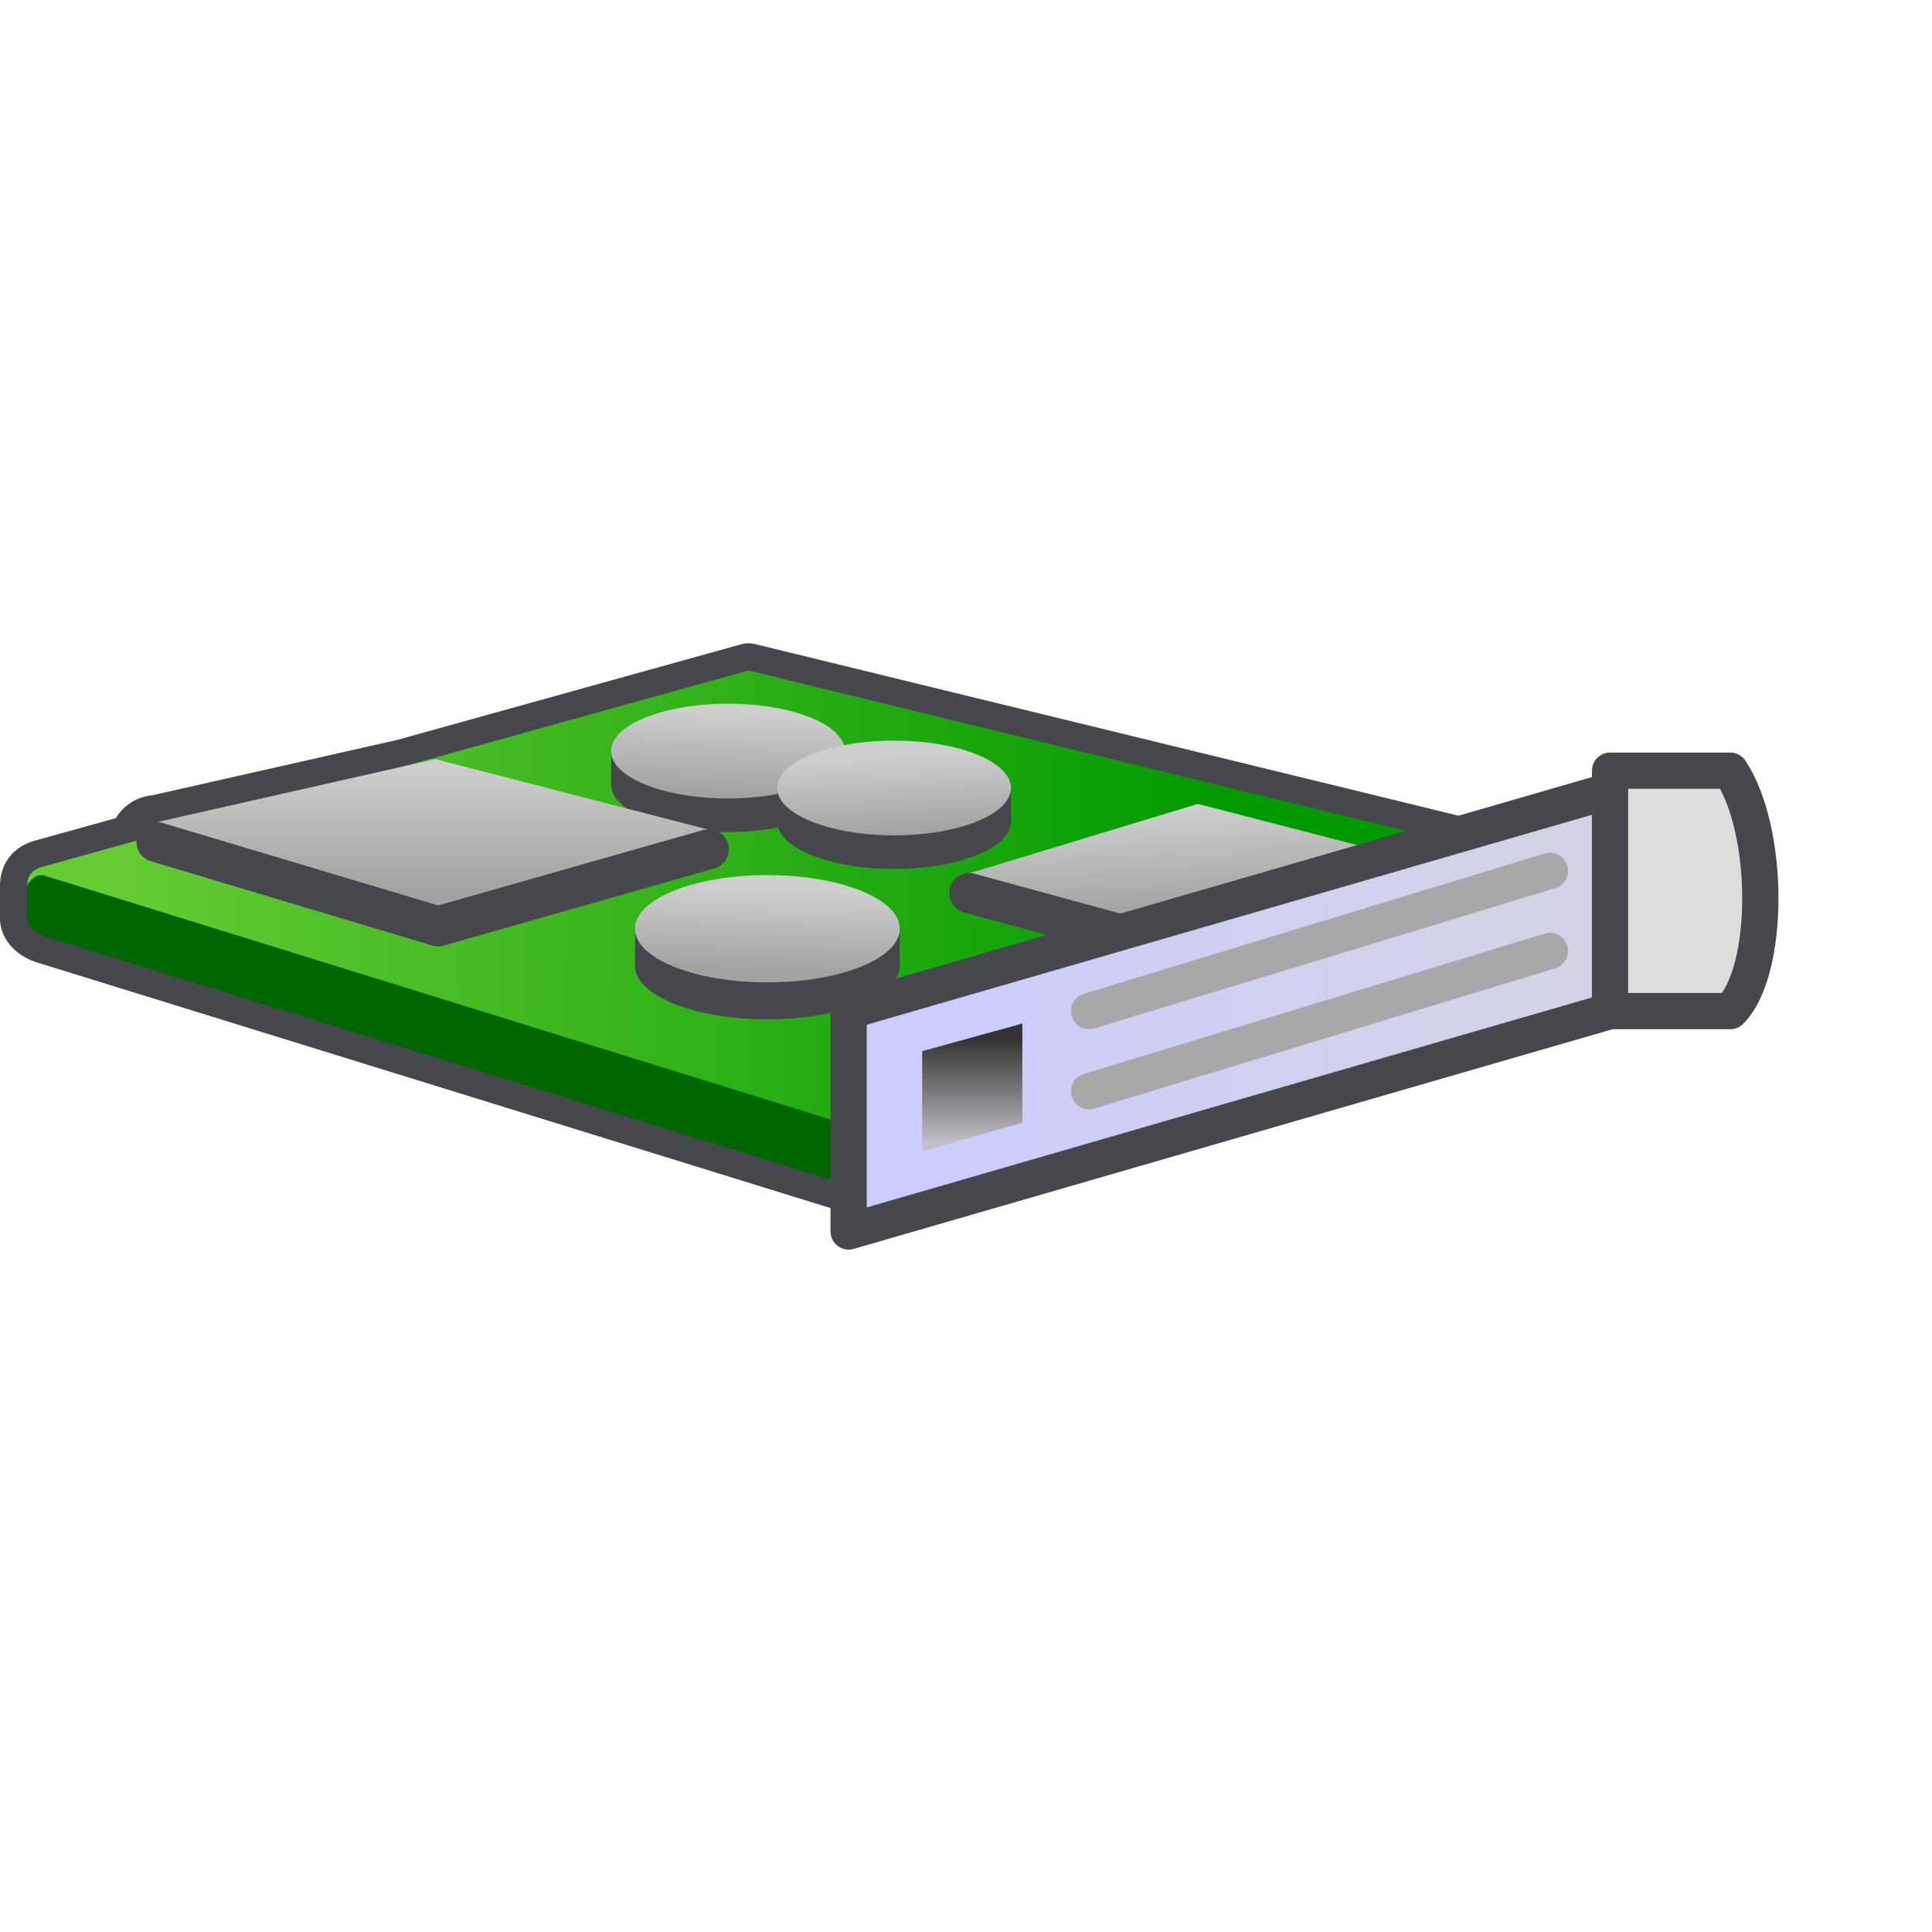 <?xml version="1.0" encoding="UTF-8" standalone="no"?>
<svg
   width="48"
   height="48"
   viewBox="0 0 48 48"
   version="1.1"
   id="svg8"
   inkscape:version="1.3.2 (1:1.3.2+202311252150+091e20ef0f)"
   sodipodi:docname="card.svg"
   inkscape:export-filename="hardware.png"
   inkscape:export-xdpi="32"
   inkscape:export-ydpi="32"
   xmlns:inkscape="http://www.inkscape.org/namespaces/inkscape"
   xmlns:sodipodi="http://sodipodi.sourceforge.net/DTD/sodipodi-0.dtd"
   xmlns:xlink="http://www.w3.org/1999/xlink"
   xmlns="http://www.w3.org/2000/svg"
   xmlns:svg="http://www.w3.org/2000/svg"
   xmlns:rdf="http://www.w3.org/1999/02/22-rdf-syntax-ns#"
   xmlns:cc="http://creativecommons.org/ns#"
   xmlns:dc="http://purl.org/dc/elements/1.1/">
  <defs
     id="defs2">
    <linearGradient
       inkscape:collect="always"
       id="linearGradient708886">
      <stop
         style="stop-color:#333333;stop-opacity:1"
         offset="0"
         id="stop708882" />
      <stop
         style="stop-color:#c0c0c7;stop-opacity:1"
         offset="1"
         id="stop708884" />
    </linearGradient>
    <linearGradient
       inkscape:collect="always"
       id="linearGradient625399">
      <stop
         style="stop-color:#a2a2a2;stop-opacity:1"
         offset="0"
         id="stop625395" />
      <stop
         style="stop-color:#cecece;stop-opacity:1"
         offset="1"
         id="stop625397" />
    </linearGradient>
    <linearGradient
       inkscape:collect="always"
       id="linearGradient567660">
      <stop
         style="stop-color:#66cc33;stop-opacity:1"
         offset="0"
         id="stop567656" />
      <stop
         style="stop-color:#009900;stop-opacity:1"
         offset="1"
         id="stop567658" />
    </linearGradient>
    <linearGradient
       inkscape:collect="always"
       id="linearGradient494292">
      <stop
         style="stop-color:#ccccff;stop-opacity:1"
         offset="0"
         id="stop494288" />
      <stop
         style="stop-color:#d3d3e5;stop-opacity:1"
         offset="1"
         id="stop494290" />
    </linearGradient>
    <linearGradient
       inkscape:collect="always"
       xlink:href="#linearGradient494292"
       id="linearGradient494294"
       x1="-94.432"
       y1="26.5"
       x2="-77.432"
       y2="26.5"
       gradientUnits="userSpaceOnUse"
       gradientTransform="matrix(5.531,0,0,5.531,653.839,-11.669)" />
    <linearGradient
       inkscape:collect="always"
       xlink:href="#linearGradient567660"
       id="linearGradient567662"
       x1="-112.877"
       y1="22.562"
       x2="-84.506"
       y2="23.127"
       gradientUnits="userSpaceOnUse"
       gradientTransform="matrix(5.531,0,0,5.531,648.307,-8.903)" />
    <linearGradient
       inkscape:collect="always"
       xlink:href="#linearGradient625399"
       id="linearGradient625401"
       x1="-104.168"
       y1="22.796"
       x2="-104.168"
       y2="19.586"
       gradientUnits="userSpaceOnUse"
       gradientTransform="matrix(5.531,0,0,5.531,644.702,-7.484)" />
    <linearGradient
       inkscape:collect="always"
       xlink:href="#linearGradient625399"
       id="linearGradient660761"
       x1="-89.017"
       y1="23.591"
       x2="-89.182"
       y2="20.987"
       gradientUnits="userSpaceOnUse"
       gradientTransform="matrix(5.531,0,0,5.531,665.535,-9.233)" />
    <linearGradient
       inkscape:collect="always"
       xlink:href="#linearGradient625399"
       id="linearGradient680244"
       x1="-97.402"
       y1="25.023"
       x2="-97.332"
       y2="22.989"
       gradientUnits="userSpaceOnUse"
       gradientTransform="matrix(5.531,0,0,5.531,652.604,-8.903)" />
    <linearGradient
       inkscape:collect="always"
       xlink:href="#linearGradient625399"
       id="linearGradient680246"
       x1="-93.268"
       y1="21.611"
       x2="-93.366"
       y2="19.662"
       gradientUnits="userSpaceOnUse"
       gradientTransform="matrix(5.531,0,0,5.531,648.307,-8.903)" />
    <linearGradient
       inkscape:collect="always"
       xlink:href="#linearGradient625399"
       id="linearGradient680248"
       x1="-97.671"
       y1="20.613"
       x2="-97.589"
       y2="18.558"
       gradientUnits="userSpaceOnUse"
       gradientTransform="matrix(5.531,0,0,5.531,648.307,-8.903)" />
    <linearGradient
       inkscape:collect="always"
       xlink:href="#linearGradient708886"
       id="linearGradient708888"
       x1="-94.096"
       y1="27.177"
       x2="-94.096"
       y2="29.808"
       gradientUnits="userSpaceOnUse"
       gradientTransform="matrix(5.531,0,0,5.531,661.222,-11.669)" />
  </defs>
  <sodipodi:namedview
     inkscape:guide-bbox="true"
     id="base"
     pagecolor="#ffffff"
     bordercolor="#666666"
     borderopacity="1.0"
     inkscape:pageopacity="0.0"
     inkscape:pageshadow="2"
     inkscape:zoom="19.164615"
     inkscape:cx="11.4534"
     inkscape:cy="16.097375"
     inkscape:document-units="px"
     inkscape:current-layer="layer1"
     inkscape:document-rotation="0"
     showgrid="false"
     units="px"
     inkscape:window-width="3840"
     inkscape:window-height="2058"
     inkscape:window-x="0"
     inkscape:window-y="0"
     inkscape:window-maximized="1"
     inkscape:snap-bbox="true"
     inkscape:bbox-nodes="true"
     fit-margin-top="0"
     fit-margin-left="0"
     fit-margin-right="0"
     fit-margin-bottom="0"
     inkscape:bbox-paths="false"
     inkscape:snap-global="false"
     showguides="false"
     inkscape:pagecheckerboard="0"
     inkscape:snap-grids="true"
     inkscape:object-paths="true"
     inkscape:snap-smooth-nodes="false"
     inkscape:showpageshadow="2"
     inkscape:deskcolor="#d1d1d1">
    <inkscape:grid
       type="xygrid"
       id="grid1504"
       originx="0"
       originy="0"
       spacingy="1"
       spacingx="1"
       units="px"
       visible="false" />
    <inkscape:grid
       type="xygrid"
       id="grid1507"
       spacingx="0.5"
       spacingy="0.5"
       originx="0"
       originy="0"
       units="px"
       visible="false" />
  </sodipodi:namedview>
  <g
     inkscape:label="Layer 1"
     inkscape:groupmode="layer"
     id="layer1"
     transform="translate(-12.568)">
    <g
       id="g2095"
       transform="matrix(0.18,0,0,0.18,10.979,0.836)">
      <path
         id="path1272"
         style="fill:none;fill-opacity:1;stroke:#46464d;stroke-width:7.5;stroke-linecap:round;stroke-linejoin:round;stroke-miterlimit:4;stroke-dasharray:none;stroke-opacity:1"
         d="M 99.566,87.896 52.031,101.113 17.812,108.85 a 2.766,2.766 0 0 0 -2.598,1.939 2.766,2.766 0 0 0 -0.053,0.576 L 2.219,114.965 C 0.303,115.443 0,116.66 0,117.773 v 4.236 c 0,1.304 1.244,2.227 2.516,2.621 l 113.645,35.176 v -8.299 l -1.488,-0.461 98.289,-35.492 z"
         transform="translate(12.568)" />
      <g
         id="g1195">
        <path
           style="fill:url(#linearGradient567662);fill-opacity:1;stroke:none;stroke-width:5;stroke-linecap:butt;stroke-linejoin:miter;stroke-miterlimit:4;stroke-dasharray:none;stroke-opacity:1"
           d="m 125.962,151.509 -111.306,-34.171 -2.089,0.435 c 0,-1.113 0.303,-2.329 2.219,-2.807 L 112.133,87.897 225.528,115.554 Z"
           id="path561813"
           sodipodi:nodetypes="cccsccc" />
        <path
           id="ellipse674168-5-7"
           style="fill:#46464d;fill-rule:evenodd;stroke-width:5;stroke-linecap:round;stroke-linejoin:round;stroke-miterlimit:4;stroke-dasharray:none;stop-color:#000000"
           d="m 125.443,103.664 c 0,3.611 -7.225,6.538 -16.137,6.538 -8.912,0 -16.137,-2.927 -16.137,-6.538 0,-0.742 0.039,-4.952 0.039,-4.952 l 16.099,-1.586 16.129,1.824 c 0,0 0.008,4.12 0.008,4.714 z"
           sodipodi:nodetypes="ssscccs" />
        <path
           id="ellipse674168"
           style="fill:#46464d;fill-rule:evenodd;stroke-width:5;stroke-linecap:round;stroke-linejoin:round;stroke-miterlimit:4;stroke-dasharray:none;stop-color:#000000"
           d="m 133.024,128.644 c 0,4.09 -8.184,7.405 -18.279,7.405 -10.095,0 -18.28,-3.316 -18.28,-7.405 0,-0.84 0.044,-5.609 0.044,-5.609 l 18.236,-1.796 18.27,2.066 c 0,0 0.009,4.667 0.009,5.339 z"
           sodipodi:nodetypes="ssscccs" />
        <path
           style="fill:#006600;fill-opacity:1;stroke:none;stroke-width:5;stroke-linecap:butt;stroke-linejoin:miter;stroke-miterlimit:4;stroke-dasharray:none;stroke-opacity:1"
           d="m 12.568,117.773 v 4.236 c 0,1.304 1.243,2.227 2.515,2.621 l 113.645,35.176 v -8.297 L 14.882,116.186 c -1.004,-0.312 -2.315,0.976 -2.315,1.587 z"
           id="path562054"
           sodipodi:nodetypes="sssccss" />
        <path
           style="fill:url(#linearGradient660761);fill-opacity:1;stroke:none;stroke-width:5;stroke-linecap:butt;stroke-linejoin:miter;stroke-miterlimit:4;stroke-dasharray:none;stroke-opacity:1"
           d="m 177.597,129.008 26.729,-14.9 -30.162,-7.794 -33.176,10.071"
           id="path620360-1-9"
           sodipodi:nodetypes="cccc" />
        <path
           style="color:#000000;fill:#46464d;stroke-width:5;stroke-linecap:round;stroke-linejoin:round;stroke-miterlimit:4;stroke-dasharray:none"
           d="m 202.649,114.031 -29.602,10.026 -29.71,-8.103 a 2.766,2.766 0 0 0 -3.392,1.934 2.766,2.766 0 0 0 1.945,3.403 l 30.509,8.319 a 2.766,2.766 0 0 0 1.621,-0.043 l 30.401,-10.296 a 2.766,2.766 0 0 0 1.739,-3.5 2.766,2.766 0 0 0 -3.511,-1.739 z"
           id="path620088-5-1" />
        <ellipse
           style="fill:url(#linearGradient680248);fill-opacity:1;fill-rule:evenodd;stroke:none;stroke-width:5;stroke-linecap:round;stroke-linejoin:round;stroke-miterlimit:4;stroke-dasharray:none;stroke-opacity:1;stop-color:#000000"
           id="path673303-9-7"
           ry="6.538"
           rx="16.137"
           cy="99.025"
           cx="109.305" />
        <path
           style="fill:url(#linearGradient625401);fill-opacity:1;stroke:none;stroke-width:5;stroke-linecap:butt;stroke-linejoin:miter;stroke-miterlimit:4;stroke-dasharray:none;stroke-opacity:1"
           d="m 29.724,108.997 39.207,-8.863 38.163,9.856 -37.809,13.217 z"
           id="path623957"
           sodipodi:nodetypes="ccccc" />
        <path
           style="color:#000000;fill:#46464d;stroke-width:5;stroke-linecap:round;stroke-linejoin:round;stroke-miterlimit:4;stroke-dasharray:none"
           d="m 31.229,108.932 a 2.766,2.766 0 0 0 -3.446,1.858 2.766,2.766 0 0 0 1.858,3.436 l 38.85,11.635 a 2.766,2.766 0 0 0 1.556,0.011 l 37.37,-10.642 a 2.766,2.766 0 0 0 1.901,-3.414 2.766,2.766 0 0 0 -3.414,-1.901 l -36.602,10.415 z"
           id="path619369" />
        <ellipse
           style="fill:url(#linearGradient680244);fill-opacity:1;fill-rule:evenodd;stroke:none;stroke-width:5;stroke-linecap:round;stroke-linejoin:round;stroke-miterlimit:4;stroke-dasharray:none;stroke-opacity:1;stop-color:#000000"
           id="path673303"
           cx="114.745"
           cy="123.543"
           rx="18.28"
           ry="7.405" />
        <path
           id="ellipse674168-5"
           style="fill:#46464d;fill-rule:evenodd;stroke-width:5;stroke-linecap:round;stroke-linejoin:round;stroke-miterlimit:4;stroke-dasharray:none;stop-color:#000000"
           d="m 148.372,108.758 c -1e-5,3.611 -7.225,6.538 -16.137,6.538 -8.912,0 -16.137,-2.927 -16.137,-6.538 0,-0.742 0.039,-4.952 0.039,-4.952 l 16.099,-1.586 16.129,1.824 c 0,0 0.008,4.12 0.008,4.714 z"
           sodipodi:nodetypes="ssscccs" />
        <ellipse
           style="fill:url(#linearGradient680246);fill-opacity:1;fill-rule:evenodd;stroke:none;stroke-width:5;stroke-linecap:round;stroke-linejoin:round;stroke-miterlimit:4;stroke-dasharray:none;stroke-opacity:1;stop-color:#000000"
           id="path673303-9"
           cx="132.235"
           cy="104.119"
           rx="16.137"
           ry="6.538" />
      </g>
      <g
         id="g1181">
        <path
           style="fill:url(#linearGradient494294);fill-opacity:1;stroke:#46464d;stroke-width:5;stroke-linecap:round;stroke-linejoin:round;stroke-miterlimit:4;stroke-dasharray:none;stroke-opacity:1"
           d="M 231.059,104.491 125.962,134.914 v 30.423 l 105.097,-30.423 z"
           id="path493464"
           sodipodi:nodetypes="ccccc" />
        <path
           style="fill:#dddddd;fill-opacity:1;stroke:#46464d;stroke-width:5;stroke-linecap:round;stroke-linejoin:round;stroke-miterlimit:4;stroke-dasharray:none;stroke-opacity:1"
           d="m 231.059,101.726 h 16.594 c 5.531,8.297 5.531,27.657 0,33.189 h -16.594 z"
           id="path537391"
           sodipodi:nodetypes="ccccc" />
        <path
           style="fill:none;stroke:#a8a8ab;stroke-width:5;stroke-linecap:round;stroke-linejoin:round;stroke-miterlimit:4;stroke-dasharray:none;stroke-opacity:1"
           d="m 222.762,115.554 -63.611,19.36"
           id="path686456" />
        <path
           style="fill:none;stroke:#a8a8ab;stroke-width:5;stroke-linecap:round;stroke-linejoin:round;stroke-miterlimit:4;stroke-dasharray:none;stroke-opacity:1"
           d="m 222.762,126.617 -63.611,19.36"
           id="path686524" />
        <path
           style="fill:url(#linearGradient708888);fill-opacity:1;stroke:none;stroke-width:5;stroke-linecap:butt;stroke-linejoin:miter;stroke-miterlimit:4;stroke-dasharray:none;stroke-opacity:1"
           d="m 149.939,136.635 -13.829,3.81 v 13.829 l 13.829,-3.958 z"
           id="path686705"
           sodipodi:nodetypes="ccccc" />
      </g>
    </g>
  </g>
</svg>
